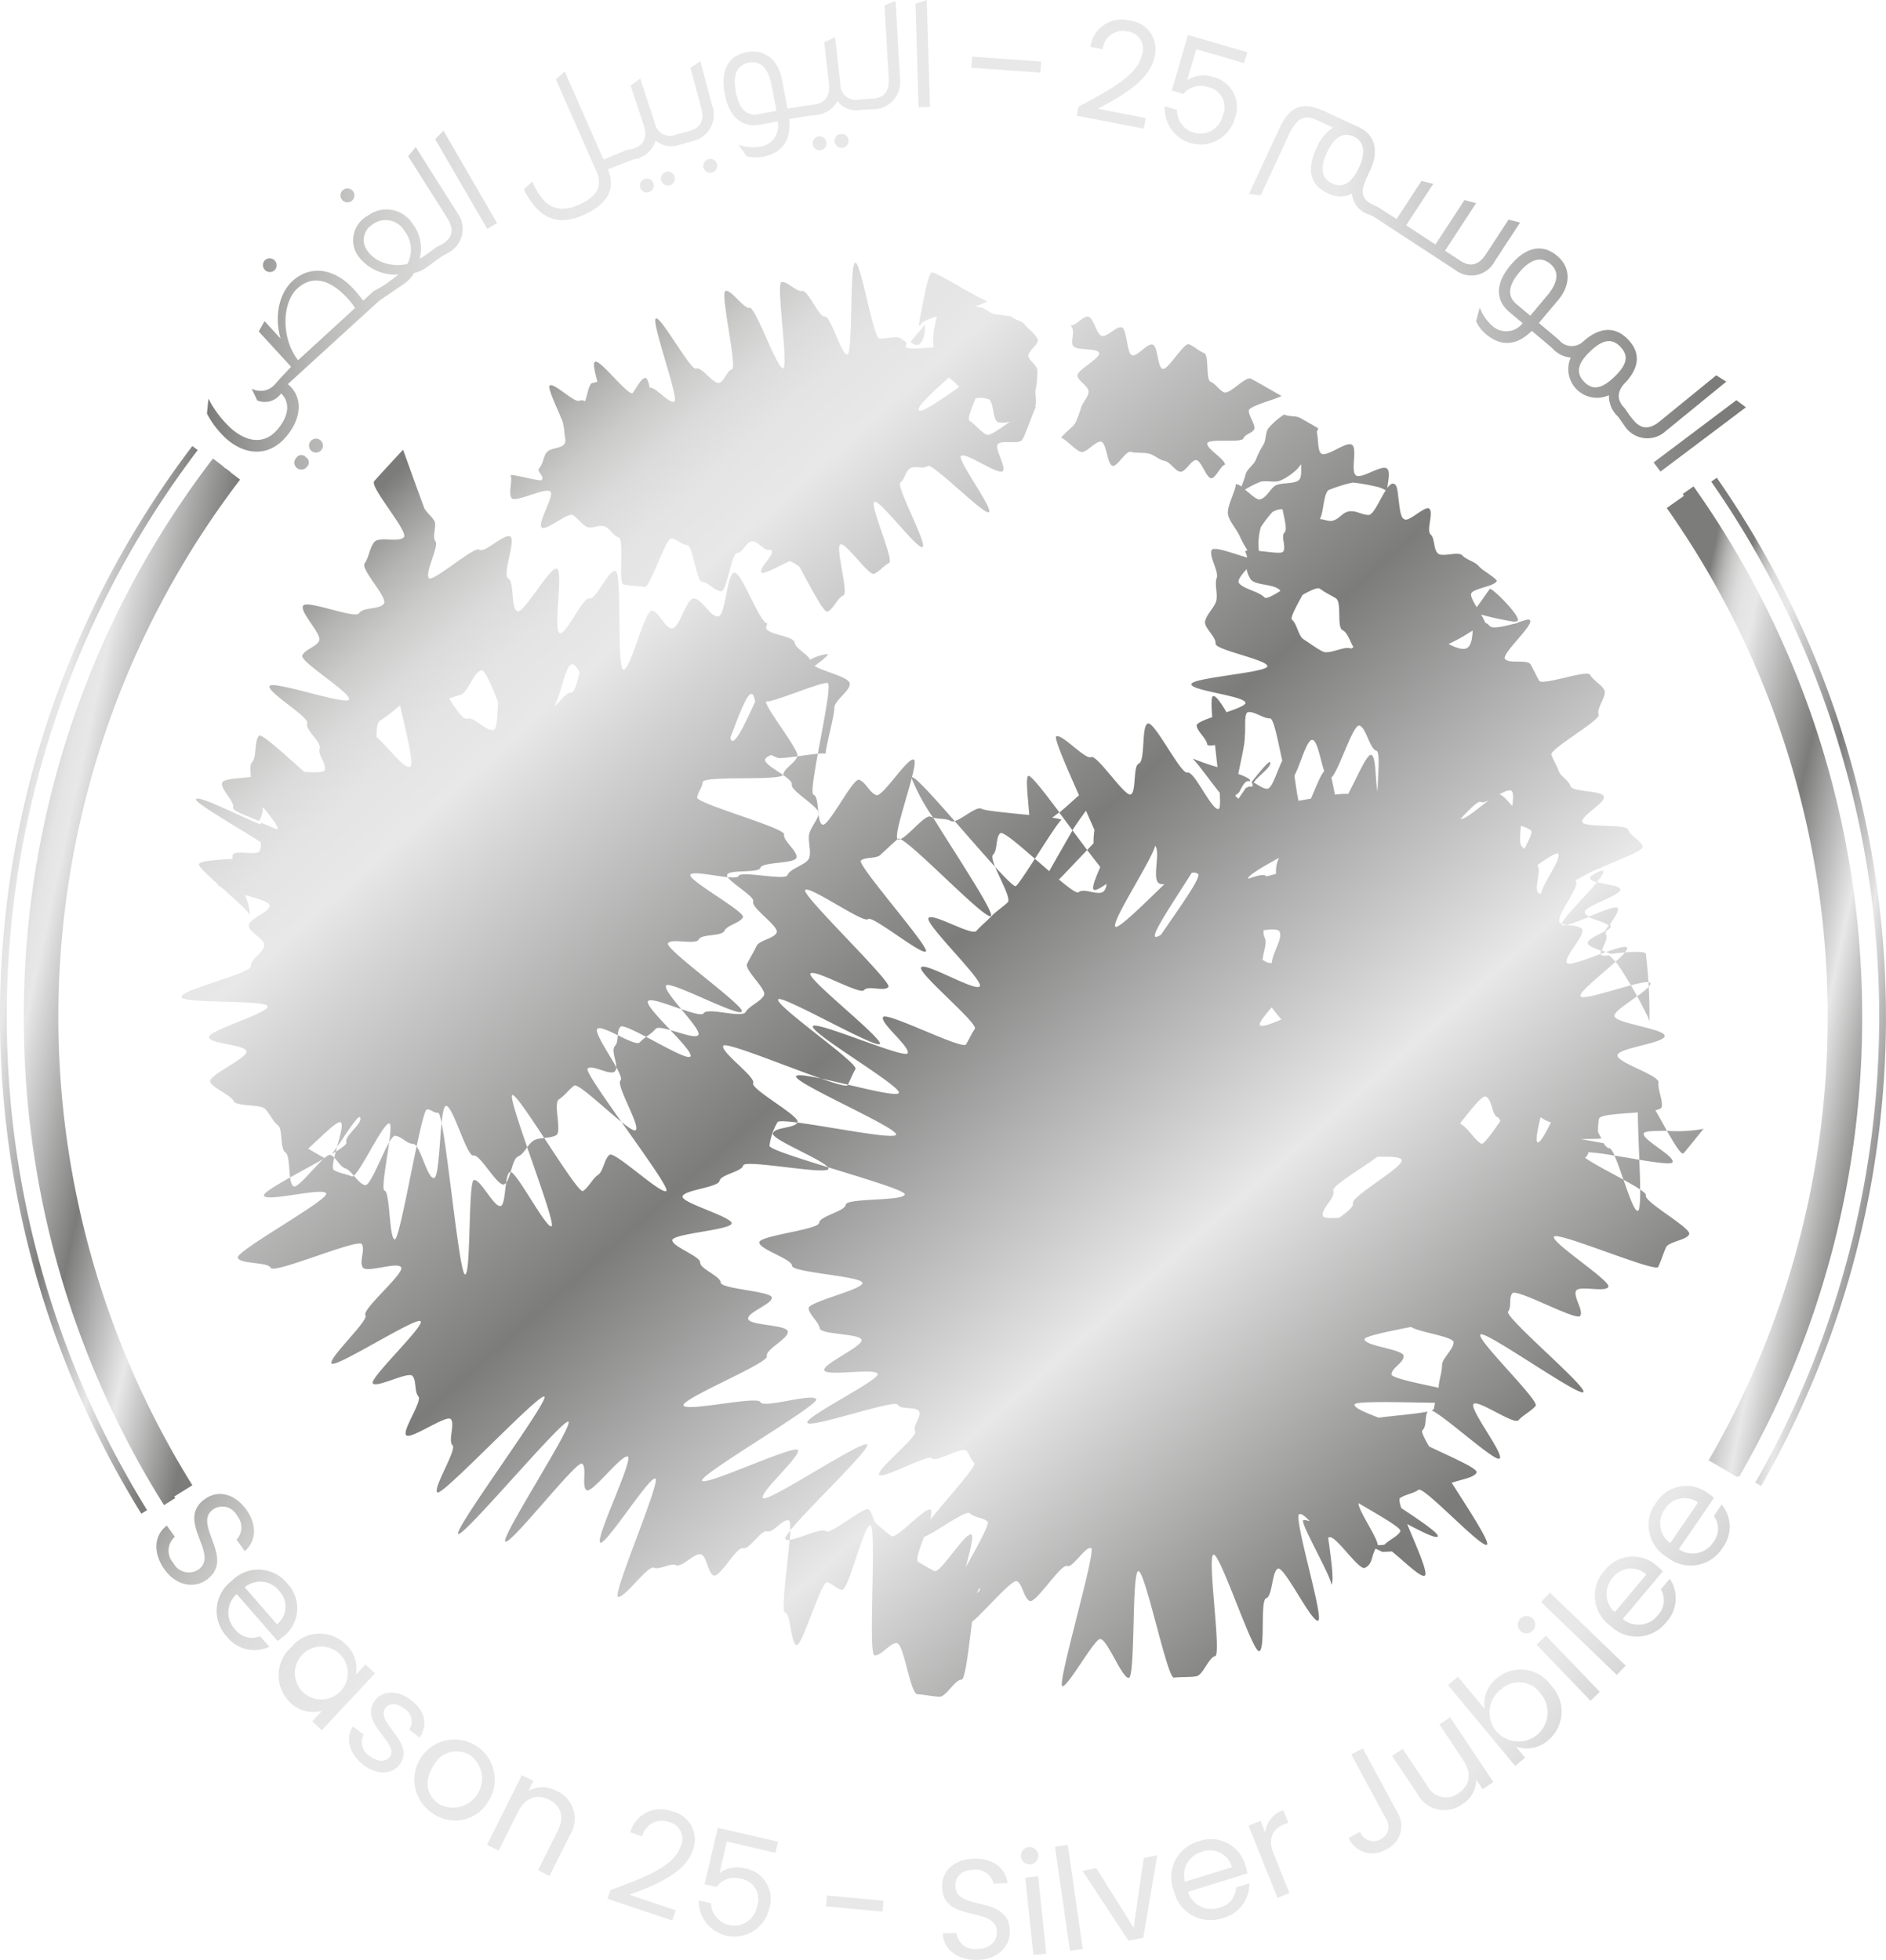 <svg id="Group_18018" data-name="Group 18018" xmlns="http://www.w3.org/2000/svg" xmlns:xlink="http://www.w3.org/1999/xlink" width="197" height="204.71" viewBox="0 0 197 204.71">
  <defs>
    <linearGradient id="linear-gradient" x1="0.144" y1="0.151" x2="0.836" y2="0.885" gradientUnits="objectBoundingBox">
      <stop offset="0.002" stop-color="#7c7c7b"/>
      <stop offset="0.022" stop-color="#979796"/>
      <stop offset="0.048" stop-color="#b4b4b3"/>
      <stop offset="0.077" stop-color="#cbcbca"/>
      <stop offset="0.107" stop-color="#dcdbdb"/>
      <stop offset="0.141" stop-color="#e5e4e4"/>
      <stop offset="0.185" stop-color="#e9e8e8"/>
      <stop offset="0.231" stop-color="#d7d6d6"/>
      <stop offset="0.481" stop-color="#7c7c7b"/>
      <stop offset="0.601" stop-color="#b2b1b1"/>
      <stop offset="0.733" stop-color="#e9e8e8"/>
      <stop offset="0.975" stop-color="#7c7c7b"/>
    </linearGradient>
    <linearGradient id="linear-gradient-2" y1="0.5" x2="1" y2="0.5" gradientUnits="objectBoundingBox">
      <stop offset="0.002" stop-color="#7c7c7b"/>
      <stop offset="0.03" stop-color="#979796"/>
      <stop offset="0.067" stop-color="#b4b4b3"/>
      <stop offset="0.107" stop-color="#cbcbca"/>
      <stop offset="0.15" stop-color="#dcdbdb"/>
      <stop offset="0.197" stop-color="#e5e4e4"/>
      <stop offset="0.259" stop-color="#e9e8e8"/>
      <stop offset="0.733" stop-color="#e9e8e8"/>
      <stop offset="0.975" stop-color="#7c7c7b"/>
    </linearGradient>
    <linearGradient id="linear-gradient-3" x1="-0.093" y1="0.263" x2="1.101" y2="0.6" gradientUnits="objectBoundingBox">
      <stop offset="0.002" stop-color="#7c7c7b"/>
      <stop offset="0.022" stop-color="#979796"/>
      <stop offset="0.048" stop-color="#b4b4b3"/>
      <stop offset="0.077" stop-color="#cbcbca"/>
      <stop offset="0.107" stop-color="#dcdbdb"/>
      <stop offset="0.141" stop-color="#e5e4e4"/>
      <stop offset="0.185" stop-color="#e9e8e8"/>
      <stop offset="0.733" stop-color="#e9e8e8"/>
      <stop offset="0.975" stop-color="#7c7c7b"/>
    </linearGradient>
  </defs>
  <path id="Path_36" data-name="Path 36" d="M2168.721,367.818c-.082-.091.131-.415.516-.884-.008.284-.032.624-.058.983-.213.015-.375,0-.458-.1m20.287,5.174c-.086,0-.172.191-.269.5.289-.309.42-.508.269-.5m12.479-129.079c.207.536-2.292,1.785-2.267,2.379.038.568,1.294,1.162,1.167,1.77-.075.514-.571.983-.771,1.536a11.66,11.66,0,0,1-.6,1.623c-.215.42-1.226,1.135-1.49,1.564.558.221,1.455,1.277,2.059,1.479.534.174,1.59-1.22,2.143-1.058s.6,2.376,1.173,2.514c.479.1,1.375-1.564,1.867-1.46.62.136,1.263.06,1.857.168.617.119,1.132.682,1.7.77.6.1,1.089,1.066,1.648,1.135.519.065,1.165-1.254,1.642-1.21.565.037,1.072,1.886,1.591,1.89.451.017,1.018-1.375,1.434-1.408.04-.568-1.984-1.7-1.848-2.239s3.562-.007,3.773-.512c.233-.5.811-.479,1.1-.916s-.812-1.765-.467-2.129c.454-.473,2.8-1.058,3.347-1.393-.574-.3-2.623-1.516-3.2-1.8s-2.226,1.694-2.82,1.419c-.528-.239-.842-.886-1.391-1.1-.53-.233-.131-2.79-.677-2.994s-1.025-.718-1.588-.922c-.539-.2-2.188,2.741-2.747,2.572-.558-.2-.478-2.353-1.043-2.532s-1.572,1.264-2.148,1.114c-.558-.153-.516-2.789-1.087-2.923s-1.469,1.021-2.052.9-.861-1.912-1.435-2.019c-.527-.1-1.267.957-1.787.882-.214-.039.218.195,0,.161.476.437-.126,1.563.213,2.039s2.506.184,2.7.7m31.235,14.929.055.4c.12.94.207,1.934.607,2.052.413.372,2.184-1.473,2.6-1.1.475.443-.336,2.245.135,2.693s.277,1.5.742,1.964c.448.468,2.134-.252,2.577.228s1.273.618,1.7,1.1c.424.5,1.478,1.017,1.9,1.529-.149.6-2.39.783-2.669,1.325-.129.23.179.821.563,1.447.526-.664,1.053-1.5,1.381-1.907.222-.135,3.2,2.807,2.911,3.333,0,.015-.02.015-.02.015-.108.032-.206.059-.333.084a31.364,31.364,0,0,1-3.479-.748,5.918,5.918,0,0,1,.437.843,1.169,1.169,0,0,1,.454.34c.224.308,1.352.1,2.452-.205a1.4,1.4,0,0,0,.615-.2c.639-.174,1.027-.374,1.156-.183.372.539-2.97,3.475-2.619,4.028s2.341.017,2.672.579.569,1.125.9,1.7c.308.561,5.031-1.185,5.327-.609s1.193,1.006,1.482,1.6-.867,1.952-.6,2.542-5.186,3.624-4.933,4.219c.238.6.546,1.082.769,1.686s1,.935,1.221,1.559c.223.681,3.285.423,3.5,1.114.191.626-2.429,2.009-2.257,2.645s4.643.168,4.8.813,1.362,1.114,1.5,1.766c.1.458-2.881,1.493-4.512,2.279-1.4.438-5.637,3.254-6.031,2.822-.447-.5,2.187-3.871,1.712-4.351-.394-.4-4.56,3.189-4.961,2.82-.483-.458,2.614-4.832,2.121-5.254s-1.357-.492-1.874-.877.363-2.9-.167-3.27-2.635,1.486-3.174,1.161c-.56-.338-3.537,3.686-4.1,3.376-.625-.34,1.024-4.927.367-5.23-.577-.284-.984-1.056-1.584-1.3s-3.029,4.529-3.634,4.308-1.009-.418-1.633-.6.287-5.753-.34-5.9c-.7-.17-1.093-2.5-1.794-2.634-.718-.131-2.4,5.658-3.129,5.562s-1.036-4.011-1.774-4.063-1.627,4.254-2.362,4.242c-.67-.012-1.391-6.506-2.063-6.486s-1.585-.718-2.248-.662c-.68.054,0,3.019-.68,3.1-.115-.568-3.523.824-3.625.262-.1-.654-1.03-1.3-1.1-1.946s5.129-1.757,5.094-2.378c-.049-.722-5.65-1.258-5.65-1.94,0-.7,7.9-1.206,7.945-1.884.025-.68-5.485-1.7-5.418-2.364.088-.669-1.215-1.671-1.091-2.31.128-.72.968-1.453,1.16-2.131s-.192-1.776.053-2.421-.836-2.3-.53-2.9c.24-.443,2.281.376,3.709.77a1.932,1.932,0,0,0-.212-.635.391.391,0,0,1,.255-.109,11.3,11.3,0,0,1-.8-1.446c-.309-.738-1.116-1.581-1.235-2.3-.165-.819.771-2.4.816-3.174a1.071,1.071,0,0,1,.577.254,11.108,11.108,0,0,0,.425-1.206c.132-.63.834-1,1.078-1.585a9.271,9.271,0,0,1,.782-1.564c.346-.524.176-1.361.584-1.791a7.349,7.349,0,0,1,1.607-1.383c.477.252,1.2.1,1.675.368.578.316,1.309.738,1.874,1.075a.834.834,0,0,1-.155.342c.178.731.08,2.041.481,2.3.622.385,2.605-1.329,3.2-.92s-.176,2.771.413,3.193,2.669-1.159,3.245-.71c.342.265.137,1.207.031,2.022.229-.3.429-.477.616-.452.346.062.424.445.52,1.254Zm-7.144-.636c-.661.154-.595,2.346-1.033,3.088.438-.022.9.281,1.374.146.7-.19,1-.888,1.732-.972s1.225.354,1.972.383c.523.019,1.185-1.609,1.809-2.574a3.324,3.324,0,0,0-1.151-.424,21.663,21.663,0,0,0-2.281-.391,15.581,15.581,0,0,0-2.423.744Zm-7.392,6.4c1.048.1,2.31.319,2.516.086.385-.445-.266-1.639.165-2.018.31-.277-.043-1.484-.212-2.428a2.009,2.009,0,0,0-1.063.3,15.051,15.051,0,0,0-1.2,1.561,6.308,6.308,0,0,0-.206,2.5Zm.159-7.219a9.935,9.935,0,0,0-1.615.817c.591.473,1.217,1.079,1.529,1.022.738-.108,1.173-1.282,1.762-1.506.653-.254,1.82-.11,2.305-.482.371-.29.253-1.058.277-1.7a4.525,4.525,0,0,1-.552.645,6.065,6.065,0,0,1-1.6,1.062c-.608.274-1.368-.025-2.112.138Zm.432,12.082c.16.17.815-.155,1.653-.691-.025-.024-.043-.062-.068-.086-.636-.653-2.5-.46-3.025-1.107a2.85,2.85,0,0,1-.433-1.073c-.557.613-1,1.192-.79,1.463.489.623,2.067.86,2.662,1.494Zm8.958,5.312c.076.036.2-.014.321-.125-.357-.618-.638-1.545-1.122-1.762-.663-.312-.038-2.922-.717-3.342-.578-.355-1.071-.563-1.644-.989-.276-.2-1.037.2-1.824.633-.688,1.245-1.321,2.428-1.116,2.587.522.409.671,1.7,1.2,2.041.584.379,1.419.992,2.01,1.284.667.352,2.233-.572,2.888-.327Zm12.195-.033c.4-.245.547-.943.583-1.814-.078.045-.181.1-.245.139a18.644,18.644,0,0,1-2.274,1.258c.807.408,1.524.656,1.936.417m18.879,38.514.167.473a52.51,52.51,0,0,0-.377-7.082c-.131-.264-1.98-.18-3.629.043h-.029c-.263-.1-.566-.222-.9-.34l-.022-.011v-.032c.051-.157.135-.323.193-.487.2-.421.382-.847.238-1.1a.539.539,0,0,1,.022-.41v-.008l.009-.009c.313-.2.456-.364.454-.514a.235.235,0,0,0-.085-.144V303.6l.031-.034c.465-.693.948-1.4.783-1.667-.185-.263-1.664.35-2.985.892h-.01l-.013,0c-.286-.15-.425-.286-.437-.428-.038-.352.9-.78,1.875-1.221.917-.415,1.874-.863,1.836-1.172-.044-.279-.687-.408-1.375-.542-.343-.075-.7-.144-1.007-.238l-.03-.017.013-.028c.51-.622.73-1,.623-1.1-.027-.047-.122-.077-.391.019h0c-.685.327-1.032.568-1,.719s.237.3.678.439l.032.011-.023.034c-.45.551-1.046,1.189-1.613,1.805-1.076,1.159-2.182,2.361-2,2.583.175.25,1.733-.385,2.751-.8l.014-.008.005.008c.246.1.564.215.848.314a6.328,6.328,0,0,1,1.245.523l.021.015-.01.021a5.953,5.953,0,0,0-.367.588v.017h-.006l-.427.205c-.678.349-1.388.7-1.378,1.017.006.282.679.546,1.35.791l.028.006-.01.024a.679.679,0,0,0,.01.4c.062.11.336.134.83.073h.021a6.5,6.5,0,0,1,.968,1.036,46.4,46.4,0,0,1,3.075,5.376m-147.792-16.469a.719.719,0,0,1,0-.477c.322-.48,2.425.127,2.77-.331a1.423,1.423,0,0,0,.124-.963c-2.491-1.609-6.958-4.146-6.737-4.488.28-.421,4.3,1.649,6.715,2.641.022-.022.022-.073.055-.1a.516.516,0,0,0,.044-.073c.539.224,1.092.456,1.6.678.024-.017.055-.019.069-.043.17-.228-.674-1.254-1.509-2.284a2.575,2.575,0,0,1-.4,1.464c-1.554-.649-2.775-1.084-2.7-1.4.144-.7-1.331-1.9-1.155-2.577.108-.434,1.732-.479,3-.623-.031-.6-.132-1.291.144-1.563.494-.519.193-2.256.728-2.742.271-.239,2.613,1.9,4.7,3.774,1.118.069,2.059.086,2.135-.189.232-.678-.753-1.583-.522-2.245s-1.556-1.985-1.293-2.63c.244-.667-4.213-3.254-3.936-3.9s8.011,2.048,8.307,1.407-5.207-3.983-4.886-4.611c.3-.632,1.414-.879,1.746-1.5.377-.684-2.059-3.019-1.658-3.684s5.439,1.427,5.845.776c.43-.658,2.155-.359,2.589-1s-2.469-3.585-2.01-4.215.514-1.606,1-2.207c.479-.623,2.594.074,3.1-.52.49-.6-3.623-5.275-3.1-5.849.516-.6,2.48-2.718,3.016-3.288.081.265,2.071,5.736,2.171,6,.188.517.8.929,1.093,1.441.281.475-.259,1.666.114,2.133.4.518-1.175,3.368-.668,3.854.416.415,4.748-3.37,5.231-2.987.547.436,2.644-1.751,3.265-1.36.6.391-.89,4.009-.212,4.368.64.334.233,3.118.936,3.426.692.29,3.4-4.7,4.132-4.443.715.247-.441,6.512.313,6.734.662.164,2.393-3.77,3.058-3.619.761.159,1.966-3,2.759-2.864.684.1.113,10.217.809,10.28.791.08,2.178-6.183,2.995-6.15.692.041,1.358,1.854,2.071,1.854.807-.005,1.469-3.065,2.281-3.121s1.752,1.974,2.556,1.873.879-4.417,1.677-4.568c.791-.133,2.644,5.263,3.478,5.3-.106.226-.17.389-.137.482.148.691,2.845.8,2.975,1.512.107.65,1.313,1.159,1.607,1.792a4.972,4.972,0,0,1,1.873-.592c-.006.179-.591.656-1.4,1.252,1.031.617,3.656,1.159,3.68,1.848.05.739-1.626,1.765-1.613,2.523.011.832-.873,3.918-.91,4.781-.59-.163-4.376.59-4.972.445a2.741,2.741,0,0,1-.693-.31c-.357.142-.615.3-.659.493-.113.634,2.933,1.929,2.788,2.587-.15.716,3,2.37,2.814,3.1-.171.643-.773,1.333-.968,1.989-.215.727.213,1.828-.019,2.568s-2.01,1.09-2.278,1.826c-.222.587-4.891-.5-5.119.082s-4.773-.7-5.024-.125,5.74,3.858,5.489,4.424c-.294.633-1.621.8-1.927,1.422s-2.353.3-2.687.908-2.869-.172-3.21.408c-.35.6,8.076,6.566,7.711,7.128-.364.578-7.527-3.282-7.905-2.73-.427.615,3.8,4.587,3.359,5.176s-4-1.2-4.465-.636-1.174.871-1.645,1.4-3.942-1.919-4.438-1.413,2.938,4.9,2.423,5.389,2.116,4.763,1.583,5.2-5.876-5.059-6.425-4.652c-.608.456-.966,1.023-1.593,1.437s.351,3.381-.289,3.74-1.629.206-2.274.514c-.654.325-1.043,1.449-1.709,1.714s-.789,2.7-1.475,2.91-2.486-3.175-3.177-3.015-2.165-5.277-2.871-5.183-.545,7.493-1.262,7.535-1.436-3.539-2.151-3.564-1.17-.755-1.884-.851-2.456,5.317-3.16,5.155c-.728-.163-1.37-1.52-2.071-1.754-.584-.2-.973-1.17-1.527-1.4-.589-.243-3.31,3.564-3.861,3.282-.629-.324-.276-3.185-.854-3.544-.6-.384-.239-2.428-.791-2.845s-.86-1.262-1.363-1.725-2.757-.22-3.22-.735c-.184-.626-2.325-1.452-2.489-2.087-.17-.7,3.945-2.469,3.785-3.178s-3.785-.747-3.91-1.452,6.235-2.534,6.134-3.237c-.114-.718-8.917-.254-9-.966-.1-.8,7.341-2.451,7.258-3.262-.055-.716,1.42-1.458,1.375-2.188-.042-.714-1.583-1.288-1.606-2.017s2.174-1.372,2.18-2.1c0-.361-1.269-.729-2.594-1.1a5.2,5.2,0,0,1,.521,2.152c.018-.312-1.531-1.665-2.964-2.95-.251-.119-.414-.244-.414-.363-1.067-.953-1.964-1.8-1.94-2.039.043-.349,1.751-.465,3.536-.572m18.522-9.62c.464-.205-.412-3.6-1.054-6.409a20.326,20.326,0,0,1-2.085,1.6c-.308.146-.363.856-.363,1.7,1.155,1,2.889,3.376,3.5,3.109Zm8.741-3.86c.307-.065.4-1.325.435-2.938-.709-1.8-1.376-3.339-1.721-3.273-.84.166-1.4,2.37-2.216,2.572a10.125,10.125,0,0,0-1.149.379c.72,1.132,1.425,2.189,1.826,2.1.873-.222,1.934,1.344,2.825,1.164Zm8.1-3.9c.327-.026.6-.94.867-2.108-.277-.507-.547-.86-.78-.845-.746.068-1.211,3.48-1.89,4.389.622-.376,1.1-1.37,1.8-1.435Zm16.791,5.054c.5.094,1.477-2.071,2.411-4.093-.082-.471-.2-.778-.376-.812-.464-.091-1.351,2.28-2.21,4.563.049.2.1.324.176.342m20.124-43.512c-.225.471-1.162,1.327-1.47,1.854a.965.965,0,0,0,.691.3c.515-.06.886-1.03.779-2.157m-37.662,11-.146-.8c-.6-1.473-1.645-3.6-1.35-3.811.439-.3,2.632,1.889,3.076,1.59a.747.747,0,0,1,.614.065c.24-.725.409-1.865.756-1.906a3.175,3.175,0,0,0,.521-.138c-.264-1-.5-1.951-.251-2.075.515-.316,3.327,3.441,3.924,3.282.465-.665.955-1.643,1.351-1.592.187.008.327.438.439,1.018.59-.13,2.034,1.709,2.574,1.449.548-.245-2.48-8.439-1.928-8.68s3.628,5.463,4.2,5.23,1.846,1.694,2.425,1.486.752-1.219,1.324-1.411-1.263-8.017-.677-8.181c.591-.187,1.934,1.916,2.517,1.75s2.9,6.469,3.5,6.325-.767-8.865-.171-9,1.557,1.045,2.167.925,1.746,2.762,2.355,2.667,1.745,4.045,2.354,3.979.219-9.549.829-9.6,1.9,7.972,2.543,7.933c.617-.041,1.135-.122,1.771-.151.385-.01.729.344,1.091.613a.737.737,0,0,0-.117.37c.011.285,1.351.2,2.9.066a6.566,6.566,0,0,1,.069-2.011c.069-.333.162-.77.265-1.213-.936.3-1.654.6-1.7.9-.016.041-.169-.019-.2.041.428-2.277.991-5.527,1.406-5.523.629.015,5.156,2.946,5.8,2.972a3.827,3.827,0,0,1-1.314.527,2.085,2.085,0,0,0,.563.149c.531.058,1.009.645,1.533.716.612.063,1.107.144,1.7.237.422.393,1.064.393,1.392.823.394.534,1.134.981,1.354,1.572.171.462-1.024,1.209-.968,1.718s.992,1.017.924,1.574a9.029,9.029,0,0,1-.138,1.776c-.172.542.138,1.4-.1,1.951a.356.356,0,0,1,.113.011c-.268.426-1.149,3.049-1.459,3.469-.341.482-2.139-.044-2.545.441-.36.423.914,2.382.522,2.8-.439.467-3.88-2.017-4.359-1.568-.413.4,3.374,5.478,2.921,5.865-.435.381-5.936-5.192-6.393-4.828-.472.376-1.394-.088-1.884.271s-.49,1.11-.975,1.454c-.5.342,2.827,6.42,2.317,6.746s-4.513-5.043-5.037-4.733,2.085,6.081,1.546,6.383c-.535.284-1,.873-1.558,1.144-.545.286-2.987-3.337-3.54-3.076s.891,5.08.325,5.325c-.621.258-1.048,1.454-1.676,1.7-.374.138-1.721-2.49-2.906-4.664a4,4,0,0,0-1.017-.617c-1.086.473-2.863,1.516-2.976,1.18-.208-.563,1.318-1.733,1.084-2.281a.1.1,0,0,1,0-.021.463.463,0,0,0-.278-.049c-.585.09-1.211-.96-1.789-.9s-.981,1.209-1.558,1.243-1.06,3.976-1.639,3.976c-.647.007-1.368-.94-1.995-.976s-.954-3.772-1.571-3.838-1.043-.591-1.65-.693c-.6-.088-2.224,5.2-2.814,5.073-.646-.144-1.544-.084-2.167-.265s.089-4.694-.522-4.908-.871-.9-1.443-1.149-1.388.3-1.916.017c-.583-.314-.872-.848-1.4-1.2s-2.814,1.666-3.278,1.3c-.515-.421,1.331-3.3.91-3.759-.472-.5-3.718,1.2-4.064.672-.356-.552.114-1.791-.092-2.373-.087-.22,3.284.707,3.228.477.375-.4-.624-.878-.227-1.263.421-.43.393-1.277.827-1.681s1.275-.334,1.722-.731a.764.764,0,0,0,.151-.624,6.514,6.514,0,0,1-.107-.951Zm37.042-2.021c.281.331,2.221-1.031,4.211-2.415a1.279,1.279,0,0,0-.107-.142,9.79,9.79,0,0,0-.967-.858c-1.789,1.6-3.4,3.1-3.138,3.415Zm7.1,2.563c.3.136,1.345-.609,2.442-1.376a2.606,2.606,0,0,1-1.252.073c-.617-.276-.439-2.1-.98-2.4a2.6,2.6,0,0,0-1.378-.1c-.48,1.155-.876,2.194-.626,2.349.552.334,1.151,1.146,1.794,1.456m-21.065,123.028c-.464-.112.254-4.824.472-7.608,1.037-.106,3.406-1.321,3.824-.89.39.393,4.046-2.649,4.435-2.277.458.417.414,1.165.879,1.555.533.434.921.806,1.481,1.21s3.54-3.11,4.112-2.729-1.89,5.088-1.3,5.439,1.079.638,1.681.955,3.24-4.1,3.874-3.813c.527.232-1.614,6.529-1.807,8.437.728-.71,1.827-1.718,2.385-2.312a18.7,18.7,0,0,0-.413,2.353,1.019,1.019,0,0,1,.547-.024c.2.08-.1.164-.59.265-.367,2.783-.736,6.441-1.162,6.441-.687,0-1.6,1.8-2.287,1.781s-1.6-.224-2.3-.256c-.779-.039-1.4-5.282-2.171-5.345-.692-.049-1.615,1.356-2.319,1.284s.258-13.5-.439-13.581-2.272,6.844-2.964,6.736c-.571-.1-1-.69-1.558-.791-.609-.114-2.581,6.672-3.184,6.552s-.594-3.249-1.193-3.383Zm17.9.865a1.475,1.475,0,0,0,.563-.1c-.2.03-.388.069-.563.1Zm-.954.249c-.008.008-.014.014-.008.014a.022.022,0,0,1,.008-.014m-3.7-88.362a.375.375,0,0,0-.026.11,20.619,20.619,0,0,0,2.241,4.1c.6.187,1.313.052,1.867.359a.474.474,0,0,0,.382,0c-2.211-2.514-4.2-4.733-4.464-4.57m7.281,3.288c-.521-.31-2,1.06-2.817,1.282,2.857,3.259,6.091,7.022,6.393,6.787.557-.38,4.212-6.559,4.771-6.92-.607-.382-7.73-.78-8.347-1.149m-8.482,3.171c1.532.708,8.891,8.492,9.452,8.032.4-.314-3.448-6.108-6.035-10.28a2.619,2.619,0,0,1-.251-.094c-.552-.3-2.323,2.008-3.165,2.342m-57.868,31.677c-.251-.7,1.664-1.886,1.443-2.585-.136-.448-1.425,1.617-2.417,3.039-.043.172-.095.342-.133.512.718-.46,1.163-.806,1.107-.966m57.611-31.725c-.013.019-.026.03-.038.049a.04.04,0,0,1,.012.011.4.4,0,0,0,.283-.011c-.124-.064-.211-.073-.257-.049m1.432-6.3a.179.179,0,0,1,.014-.11h.012c.263-1.009.389-1.764.2-1.854-.642-.289-3.29,3.993-3.938,3.714-.708-.3-1.055-1.32-1.77-1.6-.651-.245-3.183,4.916-3.831,4.682s-.275-2.92-.942-3.125c-.646-.232,2.128-11.465,1.481-11.665-.634-.178-5.806,2.092-6.449,1.919-.023.7,3.341,4.926,3.284,5.636s-1.38,1.29-1.469,2-8.3.075-8.415.794c-.106.647-.451.925-.588,1.591-.125.636,9.241,3.2,9.079,3.871-.139.635,1.47,1.785,1.294,2.432s-3.569.411-3.768,1.058c-.177.579-3.279.149-3.473.725-.187.559,2.935,2.232,2.725,2.794-.239.664,2.706,2.579,2.455,3.23s-1.845.8-2.115,1.437c-.288.621-.693,1.243-.98,1.858s2.077,2.663,1.771,3.263c-.357.682-1.545,1.1-1.916,1.75-.369.679-3.986-.512-4.383.129s-5.4-1.867-5.821-1.256,4.874,5.189,4.433,5.776-6.875-3.65-7.32-3.1c-.472.568-.094,1.471-.572,2.011s.5,2.135.006,2.634-2.341-.741-2.851-.282,8.748,12.344,8.22,12.778-5.38-4.168-5.93-3.778c-.544.411-.656,1.748-1.211,2.107s-1.01,1.355-1.576,1.684-6.79-10.306-7.372-10.024,4.678,13.467,4.094,13.707-3.73-5.879-4.321-5.677c-.609.2-.4,3.4-.993,3.553-.685.174-2.1-2.831-2.788-2.71-.608.1-.3,9.813-.915,9.867-.684.065-2.148-16.884-2.827-16.891-.615,0-.539-.309-1.155-.359s-2.782,13.68-3.378,13.583-.471-4.953-1.062-5.1c-.533-.138,1.042-6.826.511-7.006-.634-.217-3.342,5.785-3.932,5.527-.591-.239-1.294-.347-1.848-.641-.261-.142-.08-.985.176-1.94-.129.082-.267.155-.413.252.168-.209.352-.477.546-.764.334-1.17.665-2.359.378-2.553-.359-.235-2.129,1.62-3.4,2.746.729.433,1.434.843,1.746.992-2.611,1.493-6.536,3.476-6.36,3.927.276.688,6.195-.92,6.5-.234.288.679-9.563,6.055-9.236,6.731s3.121.391,3.445,1.038c.341.671,9.163-3.116,9.519-2.473s-.286,1.778.084,2.413,3.61-.623,4.011,0-4.133,4.4-3.724,5.009c.378.544-3.912,4.5-3.534,5.038.394.538,8.9-4.946,9.3-4.409.41.518-5.405,5.981-4.991,6.488s3.7-1.278,4.139-.776.175,1.637.616,2.133-1.735,3.579-1.268,4.062,4.167-2.158,4.646-1.693-.3,2.28.189,2.738-2.094,4.49-1.589,4.929,10.68-10.448,11.189-10.011c.514.415-9.538,13.932-9.011,14.342s10.976-12.118,11.516-11.722-7.139,12.14-6.587,12.521,7.447-8.51,8.007-8.142-.083,2.415.483,2.777,3.731-3.854,4.31-3.506c.576.33-3.475,8.667-2.883,8.977.577.325,5.16-7,5.751-6.684s-4.5,12.054-3.905,12.342,3.126-3.318,3.747-3.043c.6.277,1.716-.523,2.331-.258s1.97-1.355,2.618-1.116c.627.247.683,1.981,1.317,2.2s2.411-3.067,3.052-2.855,1.877-1.949,2.529-1.763,1.584-1.311,2.243-1.142c.132.041.169.425.158,1.04,1.9-2.342,8.394-8.508,8.043-8.963-.438-.561-10.481,6.174-10.895,5.594-.4-.574,4.012-4.423,3.644-5.017s-9.666,3.807-10,3.194,12.223-7.876,11.923-8.5c-.326-.686-5.538.992-5.833.3s-7.787,1.056-8.027.34c-.23-.7,8.891-4.405,8.7-5.125s2.337-1.869,2.19-2.6-4.031-.592-4.144-1.323c-.092-.666,2.545-1.548,2.474-2.219s-5.3-.88-5.342-1.566-2.142-1.406-2.142-2.086-2.939-1.66-2.908-2.34,6.136-1.067,6.2-1.746-5.232-2.138-5.136-2.813,3.735-.944,3.862-1.625,2.329-.949,2.479-1.62c.167-.671,8.723,1.036,8.9.361s-6.014-3.041-5.8-3.716,2.324-.5,2.575-1.162-4.911-3.432-4.634-4.081-3.428-3.254-3.126-3.9,12.665,4.751,12.992,4.112.463-1.05.815-1.682c.365-.609-8.463-6.665-8.068-7.277.339-.544,10.253,5.205,10.619,4.654.369-.529-7.656-6.812-7.253-7.346.384-.539,5.187,2.254,5.6,1.727s2.129.189,2.547-.333-9.134-9.62-8.69-10.123,6.1,3.521,6.569,3.039c.4-.449,5.615,3.807,6.035,3.376s-7.234-9.067-6.789-9.491c.41-.39,1.59-.187,2.01-.576.573-.519,1.244-1.159,1.826-1.664-.394-.3.854-3.991,1.47-6.35m12.168-.248c-.463.294.5,5.57.019,5.884.254.165,1.735-.957,3.23-2.088-1.614-2.162-3-3.953-3.249-3.8M2264.7,324.9c-.012,0-.037.034-.076.073a.122.122,0,0,0,.076-.073m-2.177,2.637c.051-.026,1.731-2.122,2.1-2.564a15.125,15.125,0,0,1-3.829.2c.781,1.359,1.462,2.483,1.728,2.366m-6.265,2.742c.685.378,1.319.733,1.749,1.024,0-.9-.044-1.982-.092-3.107-.84-.142-1.748-.3-2.591-.434.289.636.606,1.572.935,2.516m2.344,1.643c-.241.658,4.787,3.415,4.523,4.051s-2.138.753-2.421,1.387-.521,1.408-.814,2.028-10.58-3.767-10.891-3.155,6.013,4.642,5.681,5.245-3.021-.187-3.365.4.8,2.048.43,2.622c-.365.594-6.7-2.927-7.1-2.353s-.032,1.362-.436,1.915c-.4.569,8.272,7.858,7.869,8.4-.431.548-10.322-6.543-10.757-6.005s6.219,6.923,5.761,7.452c-.5.57-1.272.94-1.8,1.5-.47.5-4.2-2.187-4.679-1.706-.49.5,3.213,5.224,2.723,5.7-.446.428-5.745-4.452-7.108-5.023.146-.058.241-.133.255-.2a3.169,3.169,0,0,1,.108-.6c-3.792-.056-8.36-.2-8.412.189-.048.357,1.186.852,2.517,1.37,1.62-.221,3.992-.391,5.123-.645-.331.529-.064,1.555-.555,1.963-.133.1.161.755.705,1.684,2.152,1.039,5.075,2.271,4.956,2.71-.149.525-1.649.755-2.6,1.084,1.938,3.024,4.006,6.21,3.689,6.467-.548.433-6.6-6.144-7.156-5.733s-1.344.467-1.922.864c-.122.086-.06.478.125,1.043,2.072,1.377,3.97,2.666,3.808,2.963-.147.274-1.565-.436-3.19-1.29.92,2.249,2.238,5.12,1.838,5.387s-2.189-1.54-3.441-2.529c-.445.024-1.006.056-1.006.045-.235-.131-.559-.267-.7-.346-.052.116-.231.546-.231.555-.175.557-.245,1.176-.878,1.46-.639.3-3.072-3.462-3.719-3.185a.248.248,0,0,1-.116.013c.316,2.331.659,4.745.3,4.939.271-.407-3.16-6.3-2.917-6.715.043-.079.307-.037.7.08-.454-.477-.868-.833-1.1-.734-.663.258,2.621,10.871,1.969,11.118-.667.241-3.506-5.651-4.183-5.43-.661.22-.564,2.878-1.239,3.092-.666.2-.057,5.357-.736,5.527-.68.189-4.071-10.245-4.77-10.08s.862,10.454.169,10.6-1.254,1.984-1.964,2.1c-.689.129-1.64.045-2.339.148s-3.007-11.217-3.718-11.132-.294,11.095-1,11.155-2.26-4.093-2.975-4.054c-.548-.151-3.426,5.092-3.963,4.918-.594-.185,3.589-14.206,3.006-14.425s-1.933,2.112-2.5,1.87c-.64-.277-3.29,3.962-3.917,3.656s-.718-1.72-1.326-2.058c-.607-.355-4.87,5.009-5.453,4.635s-1.788-.588-2.352-1,5.263-9.432,4.723-9.874c-.565-.448-1.324-.381-1.845-.854s-4.875,3.048-5.376,2.532c-.4-.405,6.225-7.358,5.846-7.773-.427-.458-.427-.836-.829-1.309s-3.228,1.3-3.591.806-5.187,2.232-5.527,1.724,4.087-4.019,3.767-4.533c-.325-.531.7-1.553.4-2.1s-1.941-.138-2.213-.693c-.288-.618-9.172,2.519-9.442,1.882s7.559-4.452,7.334-5.1-5.369.282-5.569-.379,4.057-2.5,3.893-3.177-4.246-.529-4.37-1.213-1.068-1.376-1.162-2.071,5.671-1.953,5.619-2.666c-.044-.7-7.333-1.084-7.345-1.787-.012-.718-3.441-1.723-3.43-2.443s6.205-1.327,6.255-2.043,2.693-1.183,2.782-1.9,6.046-.346,6.166-1.073c.132-.71-14.3-4.379-14.133-5.093a6.473,6.473,0,0,1,.84-2.452c.413-.621,12.144,2.022,12.382,1.308.219-.719-10.7-5.4-10.442-6.1.264-.72,10.417,2.441,10.732,1.74.294-.7-9.312-6.271-8.981-6.97.3-.621,9.584,3.448,9.9,2.823s-2.914-3.163-2.569-3.776,8.3,3.46,8.666,2.854.518-1.03.919-1.617-6.03-5.858-5.607-6.434,5.668,2.57,6.126,1.985-5.825-6.57-5.35-7.142c.473-.555,4.484,1.9,4.994,1.353.488-.55,1.053-.991,1.569-1.531s1.149-.931,1.7-1.449-2.085-4.462-1.521-4.989c.478-.437.25-1.815.743-2.233.338-.3,2.925,2.078,5.118,3.962.721-1.29,1.625-2.846,2.431-4.265.518.706,1.041,1.4,1.532,2.058-.967,1.005-2.024,2.143-2.947,3.08,1.05.88,1.871,1.486,2.054,1.327.585-.486,2,.4,2.6-.075a1.027,1.027,0,0,0,.3-.8c-.642.458-1.143.736-1.319.613-.225-.187.17-1.191.677-2.367.254.311-.861-1.116-1.367-1.781.233-.238.454-.473.669-.7a8.221,8.221,0,0,1,.094-1.389c-.277-.65-.581-1.331-.884-2.011-.567.77-1.155,1.589-1.411,2.038-.473-.626-.93-1.254-1.376-1.847.438-.34,1.286-1.125,2.057-1.815-1.41-3.163-2.637-6-2.378-6.14.6-.318,3.034,2.461,3.638,2.159.621-.3,3.532,4.174,4.141,3.9s.221-2.976.842-3.222c.705-.271.253-3.949.944-4.189.708-.258,3.447,5.348,4.147,5.133s2.542,3.983,3.239,3.8c.176-.045.187-.714.125-1.7-.923-1.132-2.115-2.831-2.829-3.576a23.563,23.563,0,0,0,2.593.9c-.361-3.312-.879-7.316-.461-7.415.713-.151,2.463,4.1,3.173,3.972.412-.067-.156,2.264-.538,4.155.689.256,1.188.488,1.236.666,0,.024,0,.061,0,.1a1.964,1.964,0,0,0-.207-.017c-.355.009-.647.6-.944,1.187-.135.1-.258.211-.39.313.018.1.068.157.131.153a2.543,2.543,0,0,0,.2.2c.077-.155.622-.9.712-1.075.538-.42.7-.02.766-.338.05.011-.152-.387-.1-.37.9-1.107,1.867-2.316,1.942-2.015.117.518-1.355,1.454-1.723,2.1.468.238.925.639,1.411.643.687,0,1.471-3.65,2.157-3.609.513.022.734,3.22,1.1,4.871.432-.079.864-.153,1.295-.228.575-1.277,1.219-3.084,1.657-3.022.456.065.612,1.578.864,2.609a7.036,7.036,0,0,1,1.368-.08c.85-1.533,1.943-4.191,2.409-4.077.667.172.3,4.116.944,4.318s2.98-4.34,3.629-4.1c.714.263,1.795.217,2.491.51.638.271.789,2.01,1.4,2.318.683.339.119,3.219.787,3.608s3.678-2.894,4.321-2.463c.658.405,1.208,1.368,1.845,1.822s-.252,3.108.355,3.6.969,1.351,1.558,1.889c.527.473-.37,2.428.139,2.939.417.42,3.522-1.7,3.911-1.264.475.529-2.146,3.742-1.692,4.28.436.533,1.915.185,2.327.75s-1.95,2.946-1.569,3.521,5.927-2.177,6.28-1.585-5.173,4.46-4.859,5.066,6.994-2,7.285-1.381-3.984,2.824-3.731,3.455c-.021.738,5.269,1.329,5.244,2.068-.042.783-4.876,1.245-4.937,2.024s4.378,2.071,4.283,2.845.459,1.775.335,2.545c-.018.155-.266.266-.66.352.394.686.815,1.445,1.207,2.146-1.262,0-2.356.028-2.427.271-.169.68,3.219,2.334,3.015,3-.076.275-1.628.056-3.469-.241-.068-1.729-.153-3.546-.16-4.948-1.814.144-3.983.226-4.059.676a7.436,7.436,0,0,0-.1,1.372c.135.269.185.344.313.6.217.159-.833.092-2.119.14-.133-.036,2.553.462,2.405.43.175.3.369.514.568.514.153.01.348.309.56.781a26.869,26.869,0,0,0-2.718-.357c-.087.289-.206.512-.376.566.763.569,2.533,1.485,4.028,2.307.576,1.643,1.141,3.3,1.489,3.256.2-.019.26-.92.26-2.232.41.278.641.5.595.618Zm-55.4-28.063c.307.233,2.74-2.144,5.12-4.458a.811.811,0,0,1-.629-.11c-.664-.589.222-3.16-.345-3.892-.419,1.621-4.686,8.037-4.146,8.46Zm4.757.836c1.79-2.647,4.253-6,3.862-6.363a.853.853,0,0,0-.66-.1c-1.705,2.729-4.189,6.34-3.812,6.668.074.069.291-.012.611-.208Zm11.011-6.1c.312-.065.646-.166,1.009-.262a3.161,3.161,0,0,1,.308-1.679c-1.888,1.045-3.321,1.909-3.213,2.161,0,.015.015.015.026.021.82-.284,1.6-.524,1.853-.254a.035.035,0,0,0,.018.013Zm-.17,6.445c.271.512-.2,1.578-.238,2.338a.227.227,0,0,1,.192.035,1.052,1.052,0,0,0,.788.224c-.01-.946,1.183-2.559.788-3.289-.137-.255-.788-.241-1.657-.122a1.559,1.559,0,0,0,.127.813Zm-.509,9.1c.173.226,1.109-.11,2.241-.592-.351-.411-.692-.832-1.016-1.262-.815.94-1.363,1.655-1.225,1.854Zm14.664,52.85c.144-.338-2.358-1.733-4.363-2.923-.114.61,2.005,3.658,1.993,4.366a2.2,2.2,0,0,0,.724-.037c.424-.475,1.427-.884,1.646-1.406ZM2228,332.777c-.256-.753,5.371-3.824,5.081-4.564-.138-.355-1.32-.338-2.53-.327-1.648,1.239-4.791,3.046-4.6,3.553.274.738-1.329,1.9-1.072,2.626.075.239.777.254,1.693.194.833-.608,1.533-1.187,1.428-1.483Zm9.311,16.873c-.025-.677,1.257-1.716,1.2-2.4-.04-.592-3.57-1.026-4.445-1.587-2.612.51-4.859.985-4.85,1.286.041.725,4.075,1.037,4.086,1.749s-1.233,1.207-1.273,1.909c-.005.363,2.484.888,4.932,1.405,0-.037,0-.054,0-.077.01-.66.372-1.623.347-2.288Zm4.1-23.129c.208.12.989-.9,1.974-2.344-.051-.2-.119-.35-.228-.389-.689-.237-.573-1.888-1.281-2.187-.377-.17-1.558,1.387-2.672,2.775a2.238,2.238,0,0,0,.176.159c.694.43,1.335,1.6,2.031,1.985Zm5.882-.146c.238.09.767-.8,1.388-2.077a3.8,3.8,0,0,1-1.08-.544c-.346,1.441-.544,2.54-.309,2.621" transform="translate(-2086.684 -207.061)" fill="url(#linear-gradient)"/>
  <path id="Path_37" data-name="Path 37" d="M2122.512,230.228a.727.727,0,0,1-1.1-.949.727.727,0,1,1,1.1.949Zm-1.578.719a.631.631,0,0,0-1.014.064.727.727,0,1,0,1.1.949A.63.63,0,0,0,2120.934,230.947Zm-3.3-19.512a.727.727,0,1,0-.982-1.073.728.728,0,0,0,.982,1.073Zm8.049-7.241a.728.728,0,1,0-.858-1.176.728.728,0,0,0,.858,1.176Zm11.079,1.246a2.818,2.818,0,0,1-.9,4.115l-.812.457h0l-1.5,1.094a3.659,3.659,0,0,1-1.322.6,3.551,3.551,0,0,1-1.015,1.1l-2.634,1.8h0l-9.536,8.7.078.069c1.417,1.22,1.484,3.4-.29,5.462s-4.179,1.934-6.174.216a9.528,9.528,0,0,1-2.066-2.669l.153-1.559a11.262,11.262,0,0,0,2.421,3.159c1.576,1.356,3.395,1.686,4.772.085,1.119-1.3,1.45-2.774.4-3.788a2.068,2.068,0,0,1-2.5.727l-.566-1.222a1.989,1.989,0,0,0,2.375-.4l.445-.5-.005-.006,1.291-1.385-3.379-3.691.611-1.076,1.672,1.826c-.733-2.57-.025-5.027,1.473-6.211,1.779-1.417,4.2-1.189,6.333,1.221.221.268.513.611.824,1.029l1.041-.951,0,0-.006-.009s.97-.519,1.306-.764c.632-.459,1.078-.785,1.323-1.007a4.852,4.852,0,0,1-4.256-2.021,2.912,2.912,0,0,1,1.07-4.121,3.238,3.238,0,0,1,4.7.863,4.231,4.231,0,0,1,.719,3.633,6.277,6.277,0,0,0,.884-.58l.823-.6a.757.757,0,0,1,.2-.1h0l.5-.272c1.054-.667,1.214-1.546.482-2.7l-4.084-6.453.783-.966Zm-10.7,9.919a6.059,6.059,0,0,0-.706-.926c-1.858-2.055-3.688-2.564-5.294-1.139-1.633,1.449-1.76,5.207.049,7.517Zm5.164-8.049a2.277,2.277,0,0,0-3.34-.674,1.872,1.872,0,0,0-.49,2.8,3.411,3.411,0,0,0,1.66,1.191,4.448,4.448,0,0,0,2.471.128A3.16,3.16,0,0,0,2131.227,207.31Zm3.208-9.582,5.428,9.362,1.032-.6-5.6-9.661Zm24.05,3.429a.728.728,0,0,0,.455,1.382.728.728,0,1,0-.455-1.382Zm-2.17.715a.727.727,0,1,0,.453,1.382.727.727,0,0,0-.453-1.382Zm7.069-7.606-1.259-4.682-1.031.691,1.117,4.164c.356,1.321-.058,2.114-1.263,2.438l-.576.155h0l-.259.07v0l-.442.125a1.626,1.626,0,0,1-2.3-1.213l-1.522-4.622-1,.73,1.354,4.112c.427,1.3.041,2.119-1.141,2.509l-.391.076,0-.01-.308.071-2.343.977-4.058-9.206-.925.824,4.227,9.586c.811,1.838-.3,2.839-1.821,3.509-2.22.979-3.633.259-4.784-2.224l-.085-.19-.885.826c1.34,2.569,3.092,4.049,6.2,2.679,2.425-1.069,3.476-2.63,2.581-4.791l2.582-1,.444-.1a2.84,2.84,0,0,0,1.963-1.9,2.546,2.546,0,0,0,2.527.425l.739-.2,0-.008.586-.157A2.817,2.817,0,0,0,2163.384,194.266Zm-.359,5.531a.727.727,0,1,0,.379,1.4.727.727,0,0,0-.379-1.4Zm11.479-2.362a.727.727,0,1,0,.163,1.445.727.727,0,0,0-.163-1.445Zm2.271-.256a.728.728,0,0,0,.164,1.446.728.728,0,1,0-.164-1.446Zm6.208-5.745a2.818,2.818,0,0,1-2.784,3.161l-.934.053h0l-.434.034a2.547,2.547,0,0,1-2.388-.934,2.838,2.838,0,0,1-2.309,1.463l-.739.083-1.982.332c.206,2.058-.6,3.521-2.745,3.937a3.768,3.768,0,0,1-1.705-.058l-.865-1.19a4.834,4.834,0,0,0,2.362.177,2.162,2.162,0,0,0,1.731-2.628l-1.751.34c-1.853.359-3.267-.655-3.754-3.17-.49-2.533.383-4.025,2.286-4.395,1.99-.386,3.4.947,3.711,3.037l.553,2.855,1.984-.319V194.2l.3-.034h0l.408-.046c1.238-.14,1.783-.862,1.631-2.222l-.485-4.3,1.128-.51.544,4.835a1.625,1.625,0,0,0,2,1.657l.46-.032v0l.265-.015h0l.6-.034c1.245-.072,1.812-.763,1.735-2.13l-.44-7.624,1.153-.465Zm-12.9,3.322s-.374-1.938-.516-2.669c-.354-1.819-1.157-2.6-2.382-2.36-1.24.241-1.693,1.263-1.342,3.082.348,1.785,1.147,2.546,2.388,2.306Zm14.513-11.187.329,10.816,1.193-.036-.34-11.163Zm5.832,6.693,7.222.511.082-1.156-7.22-.511Zm16.493-4.937a3.287,3.287,0,0,0-4.052,2.756l1.282.248a2.121,2.121,0,0,1,2.565-1.863,1.813,1.813,0,0,1,1.546,2.414c-.416,2.157-3.444,3.75-6.644,5.445l-.182.948,7.009,1.351.212-1.107-5.01-.967c2.173-1.167,5.431-2.852,5.936-5.475A3.019,3.019,0,0,0,2206.917,185.325Zm4.449,7.32,1.225.358a2.3,2.3,0,0,1,2.531-.73,2.144,2.144,0,0,1,1.576,2.979,2.419,2.419,0,0,1-4.778-.589l-1.268-.37a3.723,3.723,0,0,0,7.292,1.292,3.239,3.239,0,0,0-2.312-4.37,3.106,3.106,0,0,0-2.654.355l.948-3.249,5,1.459.332-1.139-6.2-1.809Zm29.619,18.747-8.461-5.532-.625-.29a2.5,2.5,0,0,1-1.713-2.15,2.711,2.711,0,0,1-2.533-.05c-1.841-.853-2.226-2.445-1.153-4.754a4.572,4.572,0,0,1,1.719-2.1l-1.506-.7c-1.227-.568-2.081-.66-3.067,1.344l-2.983,6.424-1.242-.119,3.266-7.036c1.082-2.208,2.385-2.673,4.694-1.6l3.486,1.619c1.76.816,2.166,2.494,1.21,4.551-.771,1.665-1.4,2.783.4,3.622l.427.2.019.012,0-.005,1.926,1.237,2.607-3.985,1.217.321-2.824,4.32,3.058,2,3.033-4.638,1.217.321-3.249,4.972,1.593,1.043c1.044.682,1.926.472,2.676-.672l2.369-3.624,1.2.311-2.663,4.073A2.743,2.743,0,0,1,2240.986,211.392Zm-10.059-10.722c.753-1.617.488-2.733-.533-3.206-1.117-.518-2.06.036-2.811,1.654-.758,1.633-.57,2.713.544,3.23S2230.17,202.3,2230.927,200.67Zm32.037,27.542a2.821,2.821,0,0,1-4.2-.4l-.534-.769-.264-.356a2.91,2.91,0,0,1-.936-2.223,2.993,2.993,0,0,1-3.991-3.924,2.933,2.933,0,0,1-1.928-.982l-.676-.583h0l-1.463-1.227c-1.469,1.456-3.116,1.747-4.786.345a3.784,3.784,0,0,1-1.031-1.36l.38-1.422a4.858,4.858,0,0,0,1.35,1.947,2.161,2.161,0,0,0,3.132-.311l-1.365-1.146c-1.447-1.213-1.548-2.95.1-4.914s3.37-2.236,4.856-.99c1.552,1.3,1.4,3.233-.024,4.8l-1.871,2.228,1.5,1.262h0l0,0,.271.228,0,0,.338.287a1.712,1.712,0,0,0,2.485.183c1.532-1.379,3.218-1.8,4.719-.239,1.346,1.4,1.143,2.913-.185,4.406-.984.948-1.052,1.878-.151,2.789l.522.767.367.448c.786.967,1.679,1.021,2.739.157l5.921-4.824,1.053.662Zm-12.4-14.132c1.192-1.42,1.292-2.534.336-3.336s-2.05-.521-3.241.9c-1.169,1.392-1.257,2.494-.289,3.307l1.446,1.213S2250.084,214.651,2250.562,214.08Zm7.672,5.334c-.912-.949-1.884-.76-3.169.477s-1.539,2.224-.626,3.172,1.884.711,3.171-.526S2259.146,220.363,2258.233,219.414Zm12.11,5.57-8.648,6.507.719.954,8.924-6.716Z" transform="translate(-2088.974 -183.187)" fill="url(#linear-gradient-2)"/>
  <path id="Path_38" data-name="Path 38" d="M2101.568,482.041c-1.209-1.688-1.126-3.557.245-4.576l.838,1.17a1.917,1.917,0,0,0-.154,2.74,1.816,1.816,0,0,0,2.611.686c2.267-1.626-2.439-5.136.685-7.375,1.388-.994,3.132-.547,4.324,1.118,1.152,1.6,1.024,3.285-.161,4.334l-.865-1.206a1.87,1.87,0,0,0,.053-2.5,1.706,1.706,0,0,0-2.511-.648c-2.17,1.556,2.43,5.124-.681,7.355C2104.756,483.993,2102.876,483.863,2101.568,482.041Zm6.492,6.995a3.918,3.918,0,0,1,.533-5.8,3.869,3.869,0,0,1,5.8.28,3.727,3.727,0,0,1-.365,5.5,7.155,7.155,0,0,1-.642.5l-4.273-4.9a2.556,2.556,0,0,0-.186,3.669,2.234,2.234,0,0,0,2.631.737l.956,1.1A3.658,3.658,0,0,1,2108.06,489.036Zm1.886-5.131,3.375,3.869a2.386,2.386,0,0,0,.17-3.554A2.519,2.519,0,0,0,2109.946,483.905Zm10.49,5.9a3.374,3.374,0,0,1,1.107,3.249l1.015-1.085,1,.932L2118,498.841l-1-.932,1.034-1.106a3.4,3.4,0,0,1-3.348-.873,3.913,3.913,0,0,1,.079-5.715A3.854,3.854,0,0,1,2120.436,489.8Zm-.606,1.039a2.747,2.747,0,0,0-4.053.316,2.763,2.763,0,1,0,4.053-.316Zm2.523,11.622c-1.5-1.16-1.927-2.8-1.092-4.028l1.106.852a1.687,1.687,0,0,0,.673,2.262c.846.653,1.643.592,2.051.064,1.1-1.435-3.346-3.537-1.5-5.934.762-.987,2.314-1.082,3.748.023s1.773,2.586.874,3.9l-1.07-.825a1.564,1.564,0,0,0-.538-2.2c-.788-.607-1.548-.594-1.945-.077-1.179,1.528,3.2,3.576,1.471,5.916C2125.322,503.476,2123.777,503.559,2122.354,502.463Zm7.29,5.1a4.2,4.2,0,1,1,5.779-1.326A4.032,4.032,0,0,1,2129.644,507.564Zm.636-1a3.032,3.032,0,0,0,3.275-5.077,2.7,2.7,0,0,0-3.91,1.089C2128.541,504.316,2129.09,505.806,2130.281,506.561Zm12.36,2.786c.745-1.486.313-2.648-.907-3.259s-2.469-.273-3.251,1.294l-2.013,4.021-1.208-.6,3.639-7.273,1.208.6-.519,1.035a3,3,0,0,1,2.92,0,3.156,3.156,0,0,1,1.414,4.607l-2.146,4.286-1.193-.6Zm5.511,6.18c3.4-1.254,6.609-2.429,7.31-4.51a1.813,1.813,0,0,0-1.21-2.6,2.121,2.121,0,0,0-2.791,1.5l-1.239-.416a3.289,3.289,0,0,1,4.385-2.19,3.02,3.02,0,0,1,2.14,4.07c-.853,2.532-4.3,3.767-6.615,4.634l4.839,1.627-.36,1.069-6.767-2.274Zm17.5-5.05-.27,1.157-5.073-1.178-.765,3.3a3.109,3.109,0,0,1,2.63-.5,3.238,3.238,0,0,1,2.55,4.234,3.722,3.722,0,0,1-7.351-.885l1.286.3a2.418,2.418,0,0,0,4.8.322,2.144,2.144,0,0,0-1.738-2.887,2.3,2.3,0,0,0-2.487.87l-1.244-.289,1.371-5.9Zm5.123,5.619,5.9.543-.106,1.138-5.9-.543Zm15.739,6.727c-2.079.054-3.577-1.065-3.653-2.771l1.439-.037a1.918,1.918,0,0,0,2.184,1.665c1.3-.034,2.058-.8,2.031-1.776-.072-2.79-5.622-.862-5.721-4.706-.047-1.707,1.3-2.9,3.351-2.954,1.974-.052,3.295,1,3.5,2.566l-1.484.039a1.874,1.874,0,0,0-2.043-1.446c-1.114,0-1.973.6-1.944,1.714.069,2.671,5.607.863,5.705,4.691C2189.912,521.278,2188.749,522.764,2186.509,522.823Zm4.513-10.8a.906.906,0,1,1,1.012.82A.905.905,0,0,1,2191.022,512.024Zm.456,2.207,1.344-.141.847,8.09-1.343.14Zm3.1-3.23,1.338-.193,1.563,10.872-1.337.193Zm4.315,2.233,3.9,6.217,1.054-7.259,1.409-.3-1.451,8.616-1.54.323-4.8-7.3Zm13.2,5.225a3.918,3.918,0,0,1-5.091-2.832,3.87,3.87,0,0,1,2.6-5.191,3.729,3.729,0,0,1,4.882,2.555,7.32,7.32,0,0,1,.2.793l-6.208,1.928a2.557,2.557,0,0,0,3.28,1.654,2.235,2.235,0,0,0,1.738-2.11l1.389-.432A3.66,3.66,0,0,1,2212.09,518.459Zm-3.931-3.8,4.9-1.524a2.387,2.387,0,0,0-3.182-1.591A2.52,2.52,0,0,0,2208.159,514.66Zm10.911,1.189-1.255.5-3.022-7.55,1.253-.5.491,1.227a2.737,2.737,0,0,1,1.891-2.341l.519,1.3-.329.132c-1.2.48-1.9,1.381-1.195,3.13Zm6.456-14.478,1.2-.649,3.632,6.725a2.664,2.664,0,0,1-1.187,3.83,2.7,2.7,0,0,1-3.917-1.191l1.19-.642a1.5,1.5,0,0,0,2.157.775,1.429,1.429,0,0,0,.555-2.122Zm14.841,2.876-1.122.749-.669-1a2.986,2.986,0,0,1-1.428,2.541,3.172,3.172,0,0,1-4.713-1.05l-2.644-3.963,1.111-.742,2.545,3.817a2.181,2.181,0,0,0,3.272.815c1.164-.774,1.461-2.01.49-3.467l-2.477-3.718,1.121-.749Zm.378-10.849a3.848,3.848,0,0,1,5.635.747,3.916,3.916,0,0,1-.27,5.721,3.4,3.4,0,0,1-3.386.686l.957,1.155-1.041.862-7.013-8.456,1.041-.862,2.785,3.359A3.447,3.447,0,0,1,2240.745,493.4Zm.532,1.083a3.033,3.033,0,1,0,4.04.546A2.75,2.75,0,0,0,2241.278,494.48Zm1.891-6.049a.906.906,0,1,1,1.3.027A.908.908,0,0,1,2243.169,488.431Zm1.713,1.463.974-.936,5.634,5.868-.975.936Zm.468-4.457.937-.972,7.909,7.622-.938.972Zm13.061,2.13a3.918,3.918,0,0,1-5.815.369,3.871,3.871,0,0,1-.617-5.771,3.726,3.726,0,0,1,5.486-.488,7.112,7.112,0,0,1,.6.56l-4.181,4.977a2.555,2.555,0,0,0,3.653-.381,2.237,2.237,0,0,0,.322-2.714l.937-1.114A3.658,3.658,0,0,1,2258.411,487.567Zm-5.359-1.072,3.3-3.931a2.385,2.385,0,0,0-3.537.381A2.518,2.518,0,0,0,2253.051,486.5Zm11.228-6.663a3.918,3.918,0,0,1-5.75.935,3.87,3.87,0,0,1-1.177-5.684,3.727,3.727,0,0,1,5.412-1.021,7.244,7.244,0,0,1,.649.5l-3.674,5.362a2.555,2.555,0,0,0,3.6-.736,2.234,2.234,0,0,0,.057-2.733l.821-1.2A3.658,3.658,0,0,1,2264.28,479.833Zm-5.439-.543,2.9-4.236a2.386,2.386,0,0,0-3.484.725A2.519,2.519,0,0,0,2258.84,479.29Z" transform="translate(-2084.385 -318.115)" fill="url(#linear-gradient-3)"/>
  <path id="Union_11" data-name="Union 11" d="M4.372,101.735A91.992,91.992,0,0,0,16.807,55.411,91.986,91.986,0,0,0,0,2.261l1.373-.969.306-.216h0L1.8.991,1.669.8,2.8,0A95.581,95.581,0,0,1,20.413,55.431,95.6,95.6,0,0,1,7.558,103.459l-.149-.086-.054.094Z" transform="translate(174.097 50.801)" fill="url(#linear-gradient)"/>
  <path id="Path_42" data-name="Path 42" d="M2404.33,276.883a97.879,97.879,0,0,1,4.6,104.549l.613.352a98.58,98.58,0,0,0-4.635-105.307l-.582.4Z" transform="translate(-2225.582 -226.573)" fill="url(#linear-gradient)"/>
  <path id="Union_13" data-name="Union 13" d="M0,58.341A95.586,95.586,0,0,1,19.757,0l1.1.847-.013.02.237.182.012-.017.546.419a.1.1,0,0,1-.011.015l.964.738a92.448,92.448,0,0,0-5.039,104.954v-.006l.054.091-1.888,1.177c.034.053.067.108.1.162l-1.177.741A95.52,95.52,0,0,1,0,58.341Z" transform="translate(2.488 47.891)" fill="url(#linear-gradient)"/>
  <path id="Path_46" data-name="Path 46" d="M2090.276,270.272a98.551,98.551,0,0,0-5.329,111.521l.6-.374a97.847,97.847,0,0,1,5.289-110.719l-.562-.429Z" transform="translate(-2070.184 -223.687)" fill="url(#linear-gradient)"/>
</svg>
